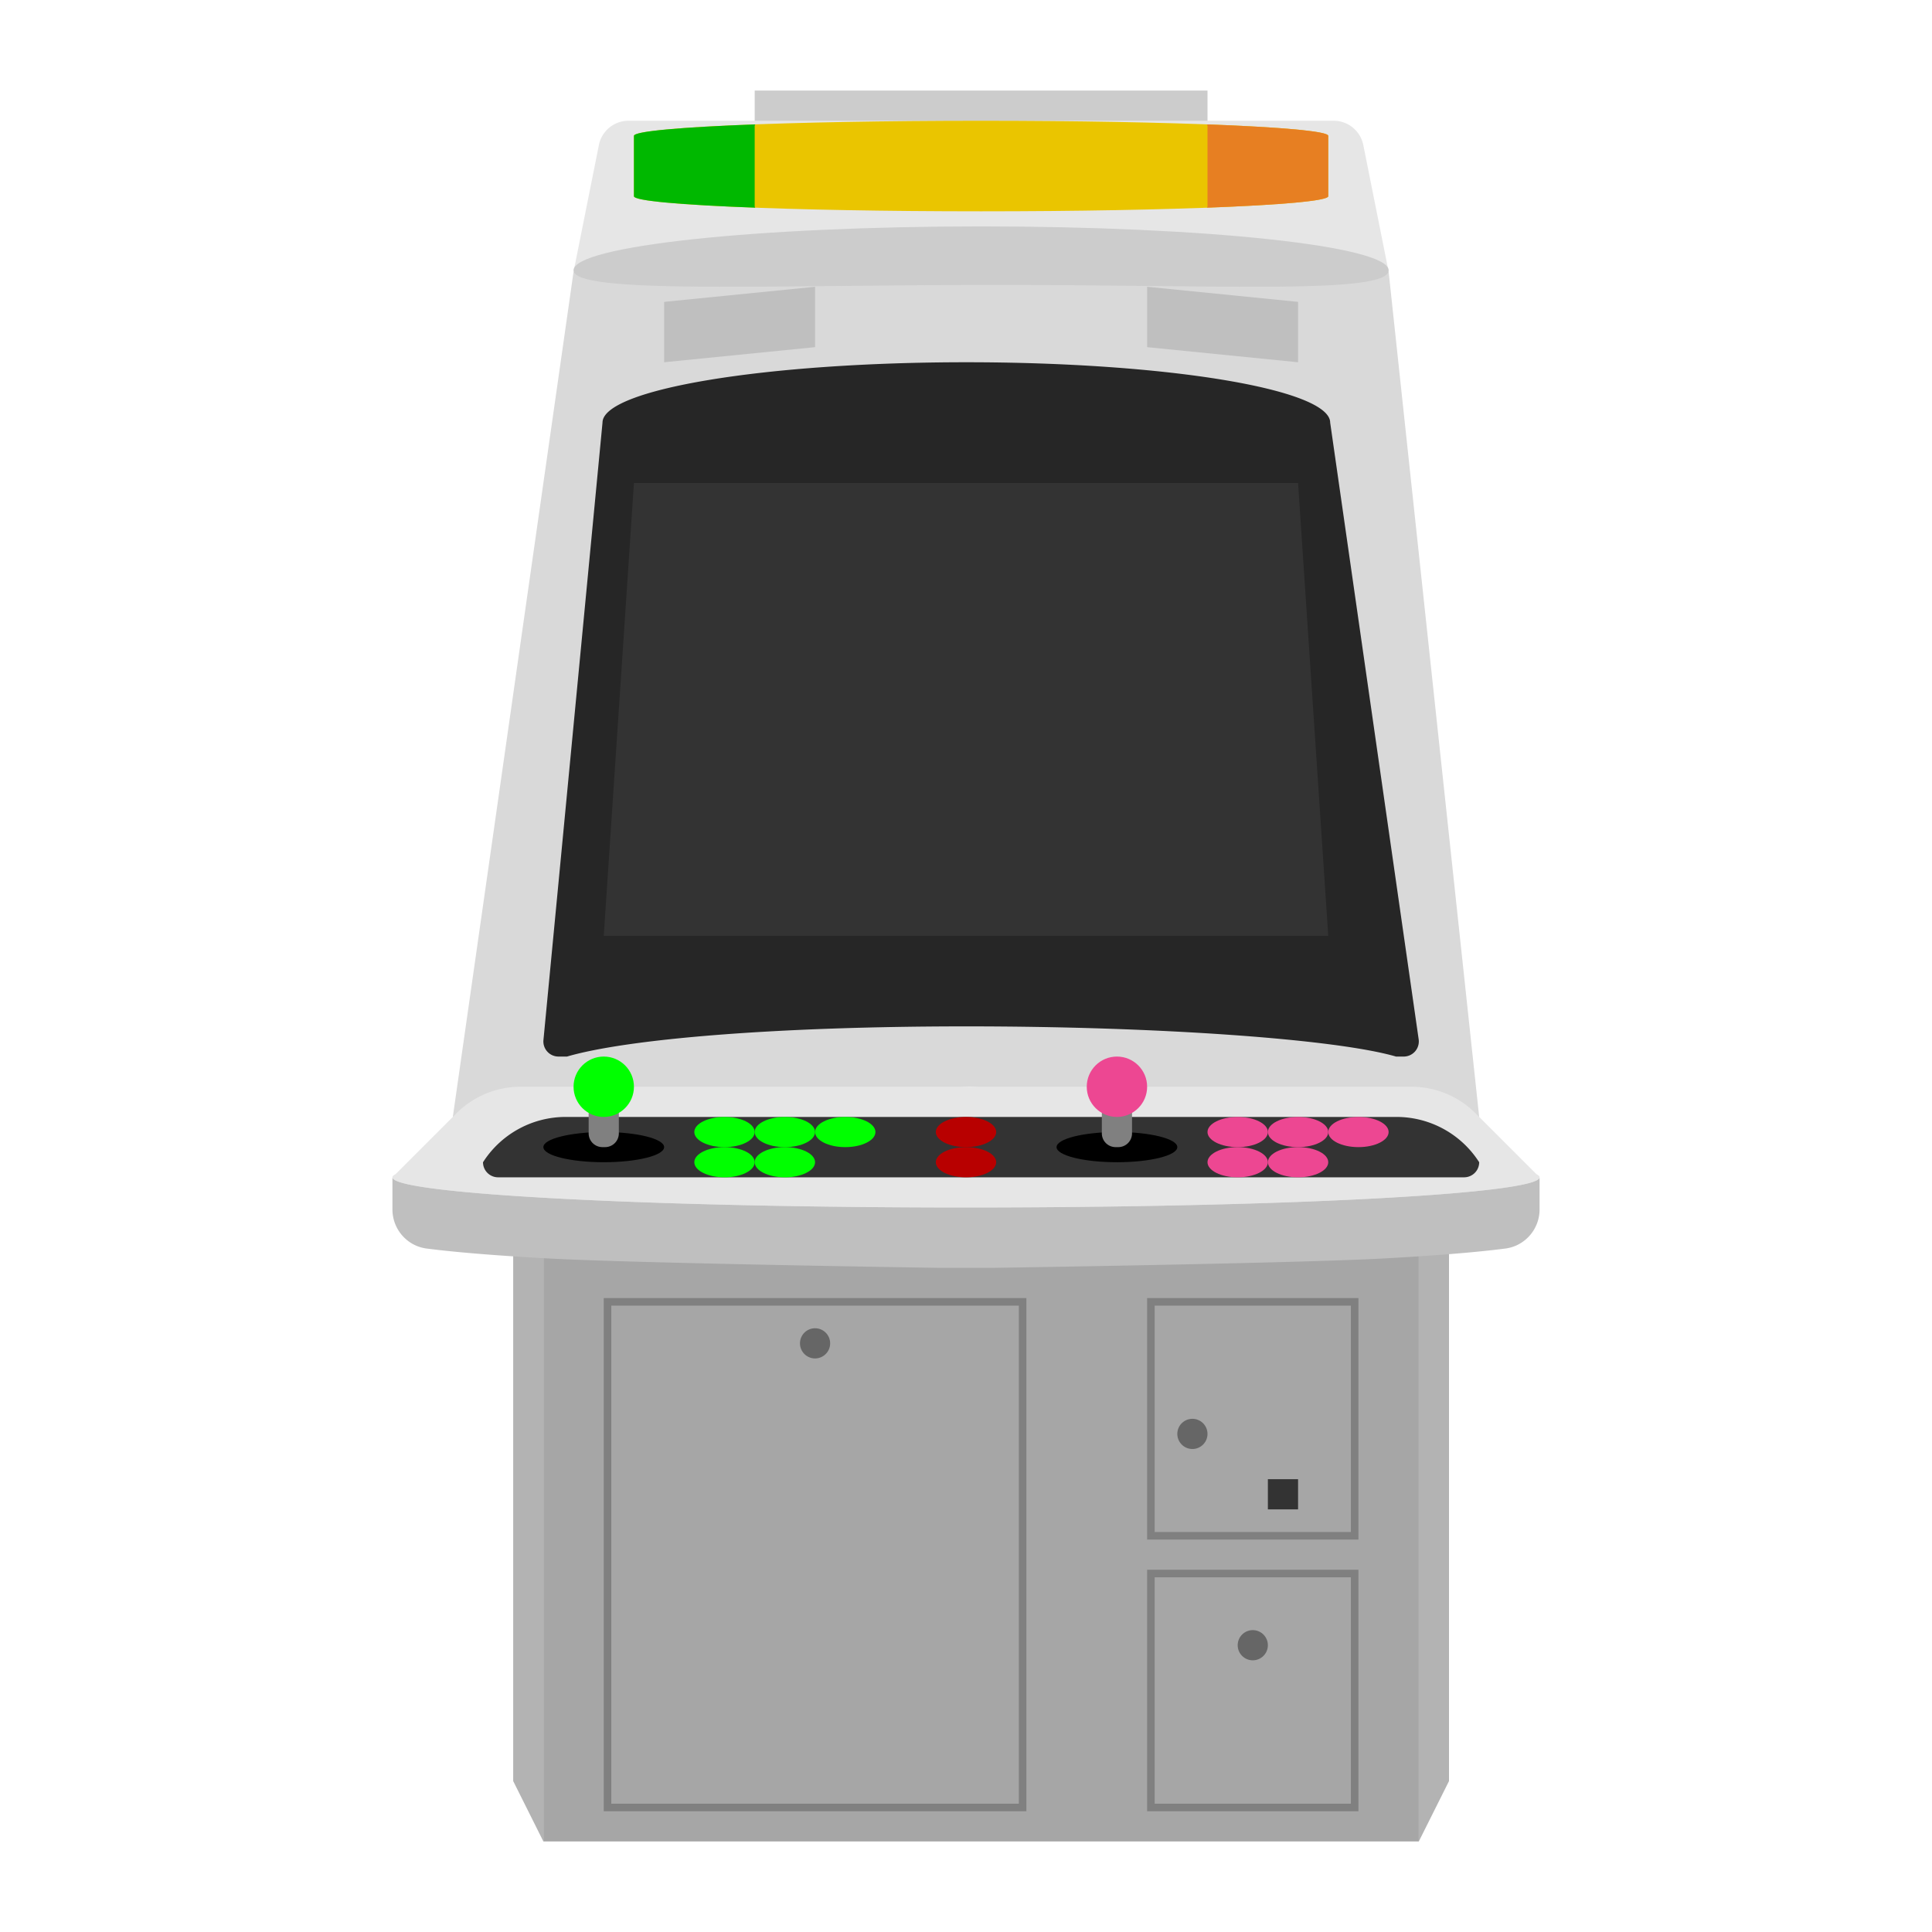<svg xmlns="http://www.w3.org/2000/svg" xml:space="preserve" viewBox="0 0 256 256"><path d="m208.705 149.391-5.051-5.051-11.659-108.81a8.5 8.5 0 0 0-.386-2.276l-3.121-15.607C187.37 12.057 182.421 8 176.721 8H168V4H92v4h-8.721c-5.7 0-10.649 4.057-11.767 9.646l-3.121 15.607a8.5 8.5 0 0 0-.378 2.089L52.458 144.229l-5.162 5.163C45.205 151 44 153.37 44 156v4.253c0 6.629 4.945 12.268 11.501 13.118h.003l.059.008c1.306.168 2.788.331 4.437.487v64.023l.845 1.689 4 8L67.056 252h125.888l2.211-4.422 4-8 .845-1.689v-64.454l.437-.055h.003l.059-.008c6.557-.85 11.501-6.49 11.501-13.118V156c0-2.63-1.205-5-3.295-6.609" style="opacity:.5;fill:#fff"/><path d="M100 12h60v12h-60z" style="fill:#ccc"/><path d="M176.721 16H83.279a4 4 0 0 0-3.922 3.216L76 36h108l-3.357-16.784A4 4 0 0 0 176.721 16" style="fill:#e6e6e6"/><path d="M128.485 144 196 148 184 36H76L60 148z" style="fill:#d9d9d9"/><path d="M72 164h116v80H72z" style="fill:#a6a6a6"/><path d="M68 164v72l4 8v-80zm124 0v72l-4 8v-80z" style="fill:#b3b3b3"/><path d="M135 173v66H81v-66zm1-1H80v68h56zm43 1v30h-26v-30zm1-1h-28v32h28zm-1 37v30h-26v-30zm1-1h-28v32h28z" style="fill:gray"/><circle cx="108" cy="178" r="2" style="fill:#666"/><circle cx="158" cy="190" r="2" style="fill:#666"/><circle cx="166" cy="218" r="2" style="fill:#666"/><path d="M168 196h4v4h-4z" style="fill:#333"/><path d="M204 156c0-.142-.146-.282-.421-.421l-8.065-8.065a12 12 0 0 0-8.485-3.515H68.971a12 12 0 0 0-8.485 3.515l-8.065 8.065c-.275.139-.421.279-.421.421 0 2.138 31.886 3.885 72 3.994V160l.103-.005c1.291.003 6.503.003 7.793 0L132 160v-.006c40.114-.109 72-1.856 72-3.994" style="fill:#e6e6e6"/><path d="M204 156c0 2.138-31.886 3.885-72 3.994V160l-.103-.005a1676 1676 0 0 1-7.794 0L124 160v-.006c-40.114-.109-72-1.856-72-3.994v4.253c0 2.619 1.933 4.848 4.53 5.185l.056.007c3.787.488 9.147.926 15.93 1.301 11.735.648 51.777 1.249 51.777 1.249 1.228.003 6.186.003 7.414 0 0 0 40.042-.601 51.778-1.249 6.783-.375 12.143-.812 15.93-1.301l.056-.007c2.597-.337 4.53-2.566 4.53-5.185V156z" style="fill:#bfbfbf"/><path d="M194 156H66a2 2 0 0 1-2-2l.141-.211A13 13 0 0 1 74.958 148h110.085a13 13 0 0 1 10.817 5.789l.14.211a2 2 0 0 1-2 2" style="fill:#333"/><ellipse cx="80" cy="152" rx="8" ry="2"/><path d="M80.174 152h-.349a1.826 1.826 0 0 1-1.826-1.826v-6.349c0-1.008.817-1.826 1.826-1.826h.349c1.008 0 1.826.817 1.826 1.826v6.349A1.825 1.825 0 0 1 80.174 152" style="fill:gray"/><circle cx="80" cy="144" r="4" style="fill:#0f0"/><ellipse cx="96" cy="150" rx="4" ry="2" style="fill:#0f0"/><ellipse cx="104" cy="150" rx="4" ry="2" style="fill:#0f0"/><ellipse cx="96" cy="154" rx="4" ry="2" style="fill:#0f0"/><ellipse cx="104" cy="154" rx="4" ry="2" style="fill:#0f0"/><ellipse cx="128" cy="150" rx="4" ry="2" style="fill:#b80000"/><ellipse cx="128" cy="154" rx="4" ry="2" style="fill:#b80000"/><ellipse cx="112" cy="150" rx="4" ry="2" style="fill:#0f0"/><ellipse cx="148" cy="152" rx="8" ry="2"/><path d="M148.174 152h-.349a1.826 1.826 0 0 1-1.826-1.826v-6.349c0-1.008.817-1.826 1.826-1.826h.349c1.008 0 1.826.817 1.826 1.826v6.349a1.825 1.825 0 0 1-1.826 1.826" style="fill:gray"/><circle cx="148" cy="144" r="4" style="fill:#ed4792"/><ellipse cx="164" cy="150" rx="4" ry="2" style="fill:#ed4792"/><ellipse cx="172" cy="150" rx="4" ry="2" style="fill:#ed4792"/><ellipse cx="164" cy="154" rx="4" ry="2" style="fill:#ed4792"/><ellipse cx="172" cy="154" rx="4" ry="2" style="fill:#ed4792"/><ellipse cx="180" cy="150" rx="4" ry="2" style="fill:#ed4792"/><path d="M176.255 56c0-4.418-21.584-8-48.21-8s-48.21 3.582-48.21 8l-7.826 81.81a2.004 2.004 0 0 0 2 2.19h1.119c7.999-2.33 27.555-4 52.917-4s48.936 1.67 56.935 4h1.012a2.004 2.004 0 0 0 1.989-2.283z" style="fill:#262626"/><path d="M176 124H80l4-60h88z" style="fill:#333"/><path d="M184 35.813c0 3.211-22.177 1.938-52 1.938s-56 1.273-56-1.938S100.177 30 130 30s54 2.603 54 5.813" style="fill:#ccc"/><path d="m108 46-20 2v-8l20-2zm44 0 20 2v-8l-20-2z" style="fill:#bfbfbf"/><path d="M130 16c-25.405 0-46 .895-46 2v8c0 1.105 20.595 2 46 2s46-.895 46-2v-8c0-1.105-20.595-2-46-2" style="fill:#eac500"/><path d="M159.92 16.482c.047.061.08.123.08.185v10.667c0 .062-.033.124-.08.185C169.758 27.152 176 26.608 176 26v-8c0-.608-6.242-1.152-16.08-1.518" style="fill:#e77f22"/><path d="M100 27.333V16.667c0-.062.033-.124.08-.185C90.242 16.848 84 17.392 84 18v8c0 .608 6.242 1.152 16.08 1.518-.047-.061-.08-.122-.08-.185" style="fill:#00b800"/></svg>